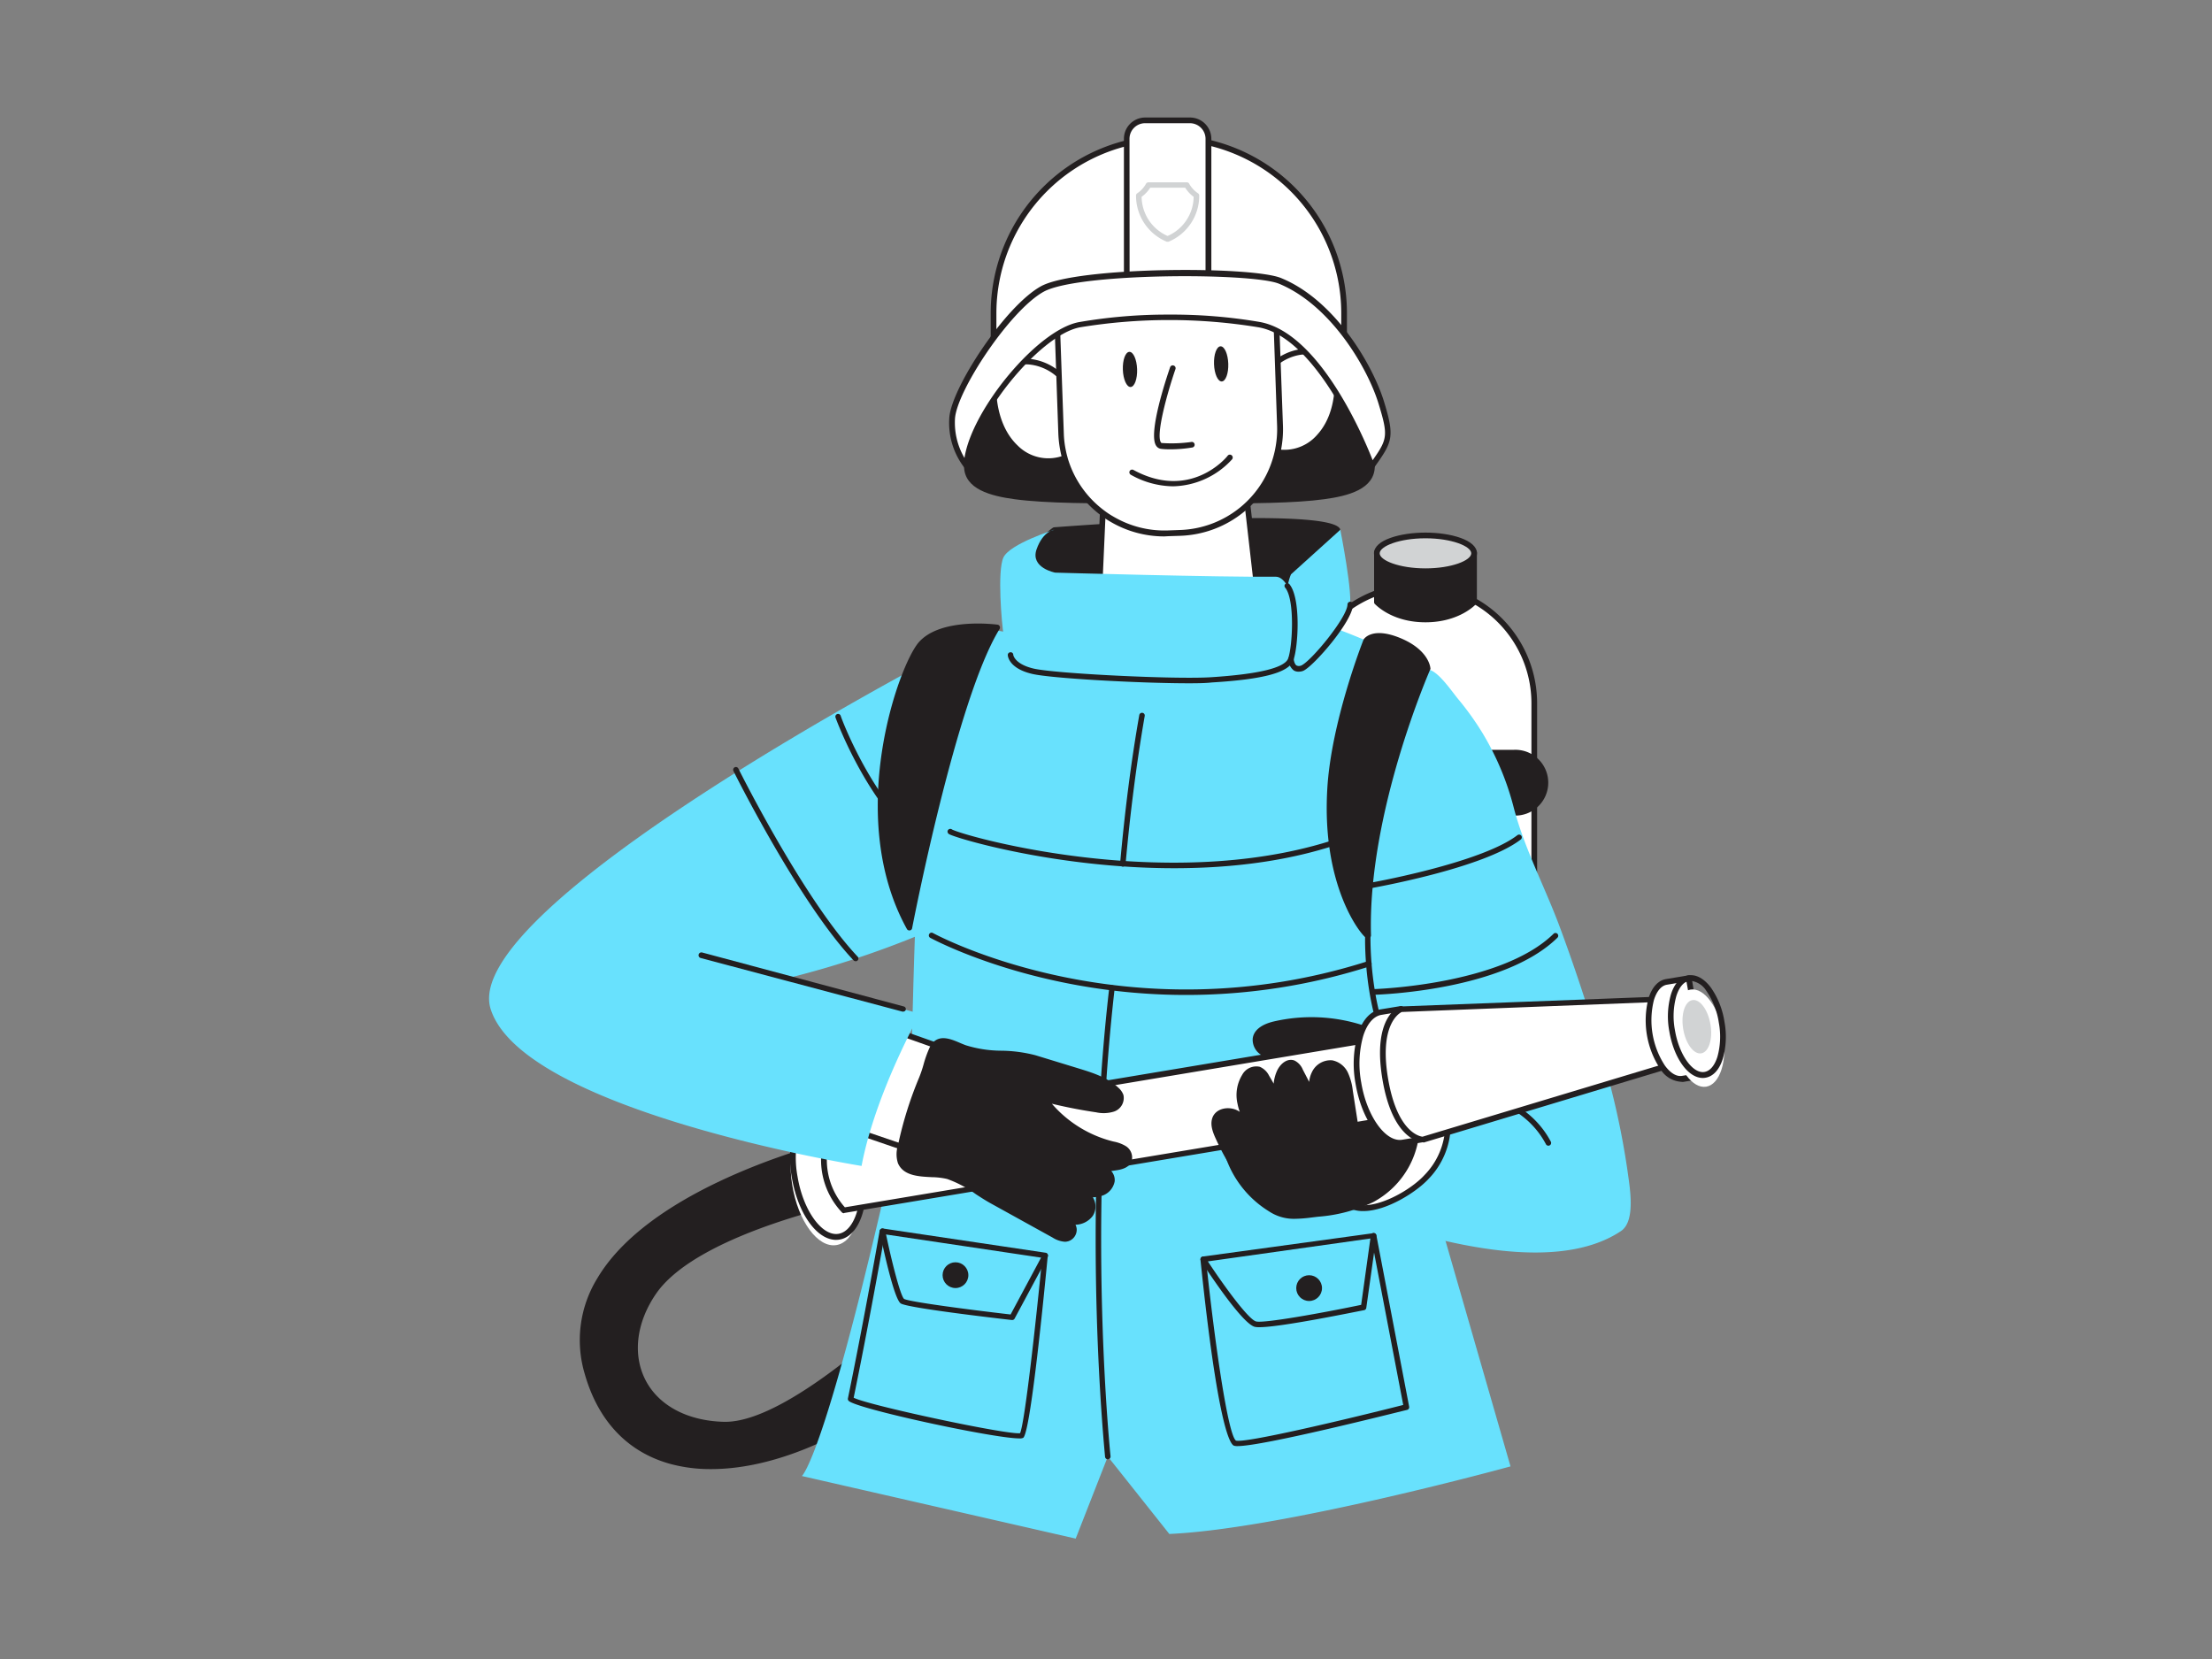 <svg xmlns="http://www.w3.org/2000/svg" viewBox="0 0 400 300"><rect x="0" y="0" width="400" height="300" fill="#808080" stroke="none"/><g id="_359_firefighter_flatline" data-name="#359_firefighter_flatline"><path d="M256.22,106h0a21.22,21.22,0,0,1,21.22,21.22V177a0,0,0,0,1,0,0H235a0,0,0,0,1,0,0V127.18A21.22,21.22,0,0,1,256.22,106Z" fill="#fff"/><path d="M277.45,177.52H235a.51.51,0,0,1-.52-.51V127.18a21.74,21.74,0,1,1,43.48,0V177A.51.51,0,0,1,277.45,177.52Zm-41.94-1h41.42V127.18a20.71,20.71,0,1,0-41.42,0Z" fill="#231f20"/><path d="M233.21,136.09h40.57a5.45,5.45,0,0,1,5.45,5.45v0a5.45,5.45,0,0,1-5.45,5.45H233.21a0,0,0,0,1,0,0V136.09a0,0,0,0,1,0,0Z" fill="#231f20"/><path d="M273.78,147.48H233.21a.49.49,0,0,1-.49-.5V136.09a.49.49,0,0,1,.49-.5h40.57a5.95,5.95,0,1,1,0,11.89Zm-40.07-1h40.07a4.95,4.95,0,1,0,0-9.89H233.71Z" fill="#231f20"/><path d="M151.27,206.56s-53.41,12.31-45.05,41.75c7.4,26.06,40.46,19.45,63.8-3.11l-1.56-12.27S143.94,258,130.85,257.65c-14.9-.39-20.2-13.11-12.62-24C126.31,222,156,216.38,156,216.38Z" fill="#231f20"/><path d="M128.59,265.66a27.78,27.78,0,0,1-7.24-.9c-7.77-2.09-13.17-7.73-15.61-16.31A21.32,21.32,0,0,1,108,231.18c10.24-17.33,42.88-25,43.21-25.1a.49.49,0,0,1,.56.27l4.75,9.81a.49.49,0,0,1,0,.44.5.5,0,0,1-.35.27c-.3,0-29.61,5.73-37.48,17-3.59,5.17-4.34,11-2,15.62s7.55,7.45,14.22,7.62h.26c12.79,0,36.74-24.33,37-24.58a.46.46,0,0,1,.51-.12.5.5,0,0,1,.34.4l1.55,12.28a.48.48,0,0,1-.15.42C157.29,258.2,141.42,265.66,128.59,265.66ZM151,207.14c-3.7.92-32.77,8.59-42.19,24.55a20.35,20.35,0,0,0-2.11,16.49c2.34,8.22,7.49,13.62,14.9,15.62,13.27,3.56,32.49-4,47.89-18.78l-1.39-11c-4.23,4.21-25.23,24.41-37.26,24.15-7.06-.19-12.56-3.16-15.09-8.17s-1.73-11.16,2.07-16.63c7.54-10.85,33-16.43,37.47-17.33Z" fill="#231f20"/><path d="M238.22,112.45s13.14,4.5,14.6,6.75-8.67,45.68-4.42,60.16c1.57,5.35,24.75,85.81,24.75,85.81s-41.08,11.3-61.7,12.22l-11.12-14-5.81,14.84L145,266.91s4.79-3.52,19.5-71.57c1.07-4.91-.2-80.94,11.19-81.62a29,29,0,0,1,9.86,1.59Z" fill="#68e1fd"/><path d="M203,156.71h0a.5.5,0,0,1-.45-.54c.85-9.52,2-18.56,3.47-26.87a.5.5,0,0,1,.58-.4.49.49,0,0,1,.4.58c-1.44,8.28-2.61,17.29-3.46,26.77A.5.5,0,0,1,203,156.71Z" fill="#231f20"/><path d="M200.33,263.89a.51.51,0,0,1-.5-.45c0-.41-4.29-41.11.76-84.84a.51.51,0,0,1,.55-.44.49.49,0,0,1,.43.55c-5,43.62-.79,84.22-.75,84.62a.49.49,0,0,1-.44.55Z" fill="#231f20"/><path d="M258.12,121.07a1.44,1.44,0,0,1,.54.1c1.78.7,3.9,3.9,5.11,5.35a51.28,51.28,0,0,1,4.29,6,49.9,49.9,0,0,1,5.63,13.36c1.94,7.55,5.75,14.63,8.46,22q4.17,11.25,7.47,22.8a144.56,144.56,0,0,1,4.69,21.06c.33,2.6,1.59,9-1.18,10.87-16.92,11.33-54.18-5.36-63.56-9.15s-1.87-31-1.87-31l21.55,7.27s-2.83-3.12-5-15.31c-1.05-5.9-.25-12.26.59-18.13A113.33,113.33,0,0,1,250,134.63C250.77,132.42,254.83,121.12,258.12,121.07Z" fill="#68e1fd"/><path d="M280,207.18a.51.51,0,0,1-.44-.26c-4.2-7.95-13.23-8.76-13.32-8.77a.49.49,0,0,1-.45-.53.5.5,0,0,1,.53-.46c.1,0,9.66.87,14.12,9.29a.5.5,0,0,1-.21.67A.53.53,0,0,1,280,207.18Z" fill="#231f20"/><path d="M254.33,195.33a.53.53,0,0,1-.38-.18c-7.52-9.06-7.11-25.32-7.09-26a.5.5,0,0,1,.49-.48h0a.5.5,0,0,1,.48.51c0,.16-.41,16.58,6.86,25.34a.5.5,0,0,1-.38.82Z" fill="#231f20"/><path d="M241.87,95.8s-4.16,14.58-11,15.7-33.38,1.56-38-.48-6.86-3.5-7.3-7.44,5.12-7.78,5.12-7.78S239.71,92.07,241.87,95.8Z" fill="#231f20"/><path d="M211.32,113c-8.23,0-16.26-.41-18.68-1.47-5-2.18-7.14-3.75-7.59-7.84s5.09-8.09,5.33-8.25a.54.54,0,0,1,.24-.09c8.25-.62,49.47-3.56,51.68.25a.49.49,0,0,1,0,.39c-.17.6-4.33,14.89-11.39,16C227.5,112.56,219.31,113,211.32,113ZM190.84,96.29c-.75.54-5.17,3.93-4.8,7.24.39,3.54,2.17,4.93,7,7,4.54,2,31,1.56,37.77.44,6-1,9.94-13.21,10.52-15.1C239.23,94.08,217.88,94.23,190.84,96.29Z" fill="#231f20"/><path d="M179.67,25h63.39a0,0,0,0,1,0,0V39.73a31.7,31.7,0,0,1-31.7,31.7h0a31.7,31.7,0,0,1-31.7-31.7V25a0,0,0,0,1,0,0Z" transform="translate(422.72 96.39) rotate(180)" fill="#fff"/><path d="M243.06,71.94H179.67a.51.51,0,0,1-.52-.51V56.65a32.21,32.21,0,1,1,64.42,0V71.43A.51.51,0,0,1,243.06,71.94Zm-62.88-1h62.36V56.65a31.18,31.18,0,1,0-62.36,0Z" fill="#231f20"/><path d="M203.75,21.77h14.78a0,0,0,0,1,0,0V53.11a3.34,3.34,0,0,1-3.34,3.34h-8.11a3.34,3.34,0,0,1-3.34-3.34V21.77a0,0,0,0,1,0,0Z" transform="translate(422.29 78.21) rotate(-180)" fill="#fff"/><path d="M218.54,57H203.75a.51.51,0,0,1-.51-.52V25.1a3.85,3.85,0,0,1,3.85-3.85h8.11a3.86,3.86,0,0,1,3.85,3.85V56.44A.51.51,0,0,1,218.54,57Zm-14.27-1H218V25.1a2.83,2.83,0,0,0-2.82-2.82h-8.11a2.82,2.82,0,0,0-2.82,2.82Z" fill="#231f20"/><path d="M174.81,84.27c0,6.55,12.85,6.28,36.64,6.28s36.64.27,36.64-6.28-12.85-29.48-36.64-29.48S174.81,77.72,174.81,84.27Z" fill="#231f20"/><path d="M216.72,91.05h-8c-10.9,0-19.52,0-25.28-.78-4.24-.58-9.11-1.79-9.11-6,0-7.23,13.58-30,37.14-30s37.14,22.75,37.14,30c0,4.21-4.87,5.42-9.12,6C234.17,91,226.44,91.05,216.72,91.05Zm-5.27-1h2.75c10.87,0,19.45,0,25.14-.77s8.25-2.33,8.25-5c0-7-13.21-29-36.14-29s-36.14,22-36.14,29c0,2.68,2.54,4.23,8.25,5s14.27.78,25.14.77Z" fill="#231f20"/><path d="M184.07,57.68c.5,2.84,1.1,5.56,1.61,7.71.63,2.64,1.11,4.4,1.11,4.4a8.34,8.34,0,0,0,4.91,4,20.67,20.67,0,0,0,2,.65c5.21,1.37,12,1.22,16.41,1.17.85,0,1.62,0,2.27,0,5.37.08,10.74-.22,16.08-.57l2.95-.19,3.54-.23a92.18,92.18,0,0,1,2.11-11c.43-1.92.86-3.85,1.19-5.77-2.31-.61-4.82-1.12-7.48-1.56a125.09,125.09,0,0,0-20-1.53,126.89,126.89,0,0,0-19.7,1.48C188.59,56.67,186.25,57.14,184.07,57.68Z" fill="#fff"/><path d="M206.4,76.19A53.07,53.07,0,0,1,193.54,75a17.81,17.81,0,0,1-2-.66c-2.6-1-4.35-2.46-5.19-4.31,0-.09-.52-1.87-1.15-4.49-.65-2.77-1.19-5.37-1.61-7.74a.51.51,0,0,1,.39-.59c2.13-.53,4.5-1,7-1.42a126.08,126.08,0,0,1,19.78-1.49,124.48,124.48,0,0,1,20,1.54c2.7.44,5.23,1,7.53,1.57a.51.51,0,0,1,.38.58c-.35,2-.8,4-1.2,5.8l-.17.74a82.77,82.77,0,0,0-1.92,10.2.52.52,0,0,1-.48.47l-3.54.22-3,.19c-4.87.32-10.54.66-16.12.57-.64,0-1.41,0-2.26,0h-.62ZM184.66,58.07c.4,2.22.91,4.64,1.52,7.2s1.11,4.37,1.11,4.38c.7,1.52,2.25,2.79,4.59,3.7.63.24,1.28.45,1.93.63,4.89,1.29,11.36,1.21,15.63,1.16h.63c.86,0,1.64,0,2.28,0,5.55.08,11.19-.25,16-.57l3-.18c1-.08,2.07-.14,3.11-.21a88.87,88.87,0,0,1,1.9-9.89l.17-.74c.36-1.6.77-3.45,1.1-5.27-2.14-.54-4.49-1-7-1.43a123.72,123.72,0,0,0-19.89-1.53,125.24,125.24,0,0,0-19.62,1.48C188.83,57.16,186.64,57.59,184.66,58.07Z" fill="#231f20"/><path d="M193.93,72.06c-1.59-8.12-15.22-9.66-14.21-.06a14.18,14.18,0,0,0,3.92,8.91c2.41,2.28,6.19,3.27,9.17,1.81" fill="#fff"/><path d="M189.73,83.93a9.54,9.54,0,0,1-6.44-2.64,14.77,14.77,0,0,1-4.08-9.23c-.49-4.62,2.26-6.7,5-7.11,4.07-.62,9.27,2.11,10.23,7a.51.51,0,0,1-.4.61.52.52,0,0,1-.61-.41c-.85-4.33-5.47-6.74-9.06-6.19-1.41.21-4.63,1.21-4.13,6,.27,2.54,1.14,6.09,3.77,8.59a7.82,7.82,0,0,0,8.58,1.72.52.52,0,0,1,.46.93A7.49,7.49,0,0,1,189.73,83.93Z" fill="#231f20"/><path d="M227.7,70.89c1-8.21,14.5-10.69,14.17-1a14.21,14.21,0,0,1-3.3,9.16c-2.24,2.45-5.95,3.7-9,2.45" fill="#fff"/><path d="M232.14,82.45a7.46,7.46,0,0,1-2.78-.52.52.52,0,1,1,.39-1,7.84,7.84,0,0,0,8.44-2.31c2.45-2.68,3.07-6.28,3.16-8.83.17-4.79-3.11-5.57-4.53-5.69-3.63-.31-8.07,2.44-8.61,6.81a.52.52,0,0,1-1-.12c.62-5,5.63-8,9.72-7.72,2.76.22,5.64,2.11,5.48,6.75-.09,2.73-.77,6.59-3.43,9.49A9.4,9.4,0,0,1,232.14,82.45Z" fill="#231f20"/><path d="M227.93,111.73s-6.23,3.18-16.93,3.55-12.48-2.53-12.48-2.53l.26-5.73.59-13.3.56-12.44,24.42-.84,1.17,10.11.36,3.28Z" fill="#fff"/><path d="M209.15,115.83c-9.05,0-10.88-2.51-11.06-2.81a.46.46,0,0,1-.08-.3l1.4-31.46a.52.52,0,0,1,.5-.49l24.42-.85a.54.54,0,0,1,.53.46l3.58,31.29a.53.53,0,0,1-.28.52c-.26.13-6.45,3.23-17.14,3.6C210.36,115.82,209.74,115.83,209.15,115.83Zm-10.1-3.26c.46.47,3,2.51,11.93,2.19a45.32,45.32,0,0,0,16.39-3.34L223.89,81l-23.47.81Z" fill="#231f20"/><path d="M191.07,56.27l.41,11.5h0l.22,6,.15,4.54a19.67,19.67,0,0,0,.34,3c.1.49.22,1,.35,1.47h0a18.64,18.64,0,0,0,6.86,9.9,14.23,14.23,0,0,0,1.67,1.11,18.61,18.61,0,0,0,10.14,2.57l2.18-.07A18.72,18.72,0,0,0,231,81.84c.06-.25.11-.51.15-.76a17.81,17.81,0,0,0,.31-4.08l-.07-2.12-.33-9.51-.31-9.05a125.09,125.09,0,0,0-20-1.53A126.89,126.89,0,0,0,191.07,56.27Z" fill="#fff"/><path d="M210.56,97a19.14,19.14,0,0,1-9.75-2.65,14.72,14.72,0,0,1-1.72-1.15,19.22,19.22,0,0,1-7-10.17.13.13,0,0,1,0-.06,14.3,14.3,0,0,1-.35-1.47,20,20,0,0,1-.36-3.07l-.77-22.1a.51.51,0,0,1,.43-.53,126.08,126.08,0,0,1,19.78-1.49,124.48,124.48,0,0,1,20,1.54.51.51,0,0,1,.43.49L232,77a19.06,19.06,0,0,1-.32,4.18c0,.26-.1.53-.16.8a19.24,19.24,0,0,1-18.08,14.91l-2.19.07ZM193.05,82.75a18.21,18.21,0,0,0,6.66,9.59,13.73,13.73,0,0,0,1.62,1.07,18.15,18.15,0,0,0,9.86,2.51l2.19-.08a18.15,18.15,0,0,0,17.1-14.11c.06-.25.11-.49.15-.73a18,18,0,0,0,.31-4l-.7-20.26a123.63,123.63,0,0,0-19.47-1.46,126.12,126.12,0,0,0-19.17,1.41l.77,21.64a17,17,0,0,0,.33,2.92c.09.48.21,1,.34,1.43A.09.09,0,0,1,193.05,82.75Z" fill="#231f20"/><path d="M211.82,81.25c-.59,0-1.21,0-1.83-.08a1.23,1.23,0,0,1-.93-.58c-1.47-2.26,1.85-12.2,2.53-14.17a.5.5,0,0,1,.65-.32.51.51,0,0,1,.32.65C211.05,71.13,209,78.61,209.93,80a.2.2,0,0,0,.15.11,25.59,25.59,0,0,0,5.3-.18.51.51,0,1,1,.16,1A24,24,0,0,1,211.82,81.25Z" fill="#231f20"/><ellipse cx="204.34" cy="66.81" rx="1.29" ry="3.18" transform="translate(-2.2 7.13) rotate(-1.99)" fill="#231f20"/><ellipse cx="220.82" cy="65.81" rx="1.29" ry="3.18" transform="translate(-2.15 7.7) rotate(-1.99)" fill="#231f20"/><path d="M212.13,87.94a15.9,15.9,0,0,1-7.63-2.08.51.51,0,0,1-.21-.7A.51.51,0,0,1,205,85c10.27,5.55,16.78-2.26,17-2.59a.5.5,0,0,1,.72-.08.52.52,0,0,1,.08.73A14.87,14.87,0,0,1,212.13,87.94Z" fill="#231f20"/><path d="M248.09,84.27s-8.62-23.45-20.39-25.54a100,100,0,0,0-32.5,0c-7.58,1.4-20.37,17-20.39,25.54a12.79,12.79,0,0,1-2.64-8.59c.29-5.25,10-19.93,16.33-23.43s37.62-3.66,43-1.46c9.69,4,16.33,15.56,18.3,22S251.35,79.68,248.09,84.27Z" fill="#fff"/><path d="M174.81,84.79a.5.5,0,0,1-.39-.18,13.24,13.24,0,0,1-2.76-9c.3-5.37,10.1-20.28,16.59-23.85s38.07-3.68,43.41-1.48c9.8,4,16.61,15.82,18.6,22.3s1.54,7.31-1.68,11.85l-.07.1a.49.49,0,0,1-.49.21.51.51,0,0,1-.42-.33c-.08-.23-8.65-23.2-20-25.22a99.71,99.71,0,0,0-32.31,0c-7.44,1.38-19.94,17.06-20,25a.53.53,0,0,1-.34.49A.57.57,0,0,1,174.81,84.79Zm36.69-27.9a94,94,0,0,1,16.29,1.33c10.72,1.91,18.69,20.54,20.43,25,2.7-3.83,2.83-4.47,1.05-10.27-1.93-6.3-8.53-17.75-18-21.65-4.94-2-36.2-2-42.52,1.44-6.13,3.37-15.78,18-16.06,23a12.63,12.63,0,0,0,1.72,7.08c1.31-8.76,13.18-23.18,20.7-24.57A93.69,93.69,0,0,1,211.5,56.89Z" fill="#231f20"/><path d="M211.14,43.71a.45.45,0,0,1-.16,0,9,9,0,0,1-5.55-8.34.47.47,0,0,1,.24-.43,5,5,0,0,0,1.56-1.7.5.5,0,0,1,.45-.27h6.93a.48.48,0,0,1,.44.27,5.07,5.07,0,0,0,1.57,1.7.49.49,0,0,1,.24.43,9,9,0,0,1-5.55,8.34A.51.51,0,0,1,211.14,43.71Zm-4.7-8.12a7.84,7.84,0,0,0,4.7,7.08,7.82,7.82,0,0,0,4.71-7.08,6,6,0,0,1-1.53-1.65H208A6,6,0,0,1,206.44,35.59Z" fill="#d1d3d4"/><path d="M190.81,103.55s29.64.84,39.93.74c3.42,0,6.39,13.59.73,17.09s-39.62,2.33-44.67,0-5.05-5-5.34-6.71-1.17-11.42,0-13.88,9.2-5,9.2-5-2.06.21-3.22,3.56S190.81,103.55,190.81,103.55Z" fill="#68e1fd"/><path d="M233.45,103.86l8.92-8.06s2.4,12,1.67,14.24-8.15,10.17-10.36,10.75S231.67,108,233.45,103.86Z" fill="#68e1fd"/><path d="M257.93,212.86a13.75,13.75,0,0,0,3.89-9,9.39,9.39,0,0,0-4.65-8.35,8.66,8.66,0,0,0-10.63,2.61,17.05,17.05,0,0,0-2.12,4.48c-1.52,4.3-6.34,13.37.34,15.64C248.76,219.58,255.39,215.62,257.93,212.86Z" fill="#fff"/><path d="M246.55,219a5.9,5.9,0,0,1-2-.3,5.24,5.24,0,0,1-3.26-2.75c-1.49-3.23.43-8,1.82-11.55.3-.73.57-1.41.77-2a17.3,17.3,0,0,1,2.2-4.62A9.18,9.18,0,0,1,257.41,195a9.94,9.94,0,0,1,4.92,8.81,14.13,14.13,0,0,1-4,9.37h0C256.17,215.53,250.77,219,246.55,219Zm7-23.87A8.28,8.28,0,0,0,247,198.4a16.26,16.26,0,0,0-2.05,4.36c-.21.59-.49,1.28-.79,2-1.33,3.34-3.15,7.91-1.85,10.73a4.19,4.19,0,0,0,2.66,2.21c3.57,1.22,10-2.34,12.63-5.22h0a13.15,13.15,0,0,0,3.74-8.68,8.88,8.88,0,0,0-4.37-7.88A7.2,7.2,0,0,0,253.55,195.14Zm4.38,17.72h0Z" fill="#231f20"/><path d="M248,217a15.28,15.28,0,0,0,8.1-14.9,8.38,8.38,0,0,0-1.33-4c-1.35-1.92-3.72-2.84-6-3.33-6.8-1.44-14,.09-20.13,3.42a17.69,17.69,0,0,0-4.84,3.64c-1.5,1.7-2.72,3.1-2.25,5.39a18.15,18.15,0,0,0,8.15,11.4c2.88,1.88,5.38,1.23,8.55.91A28.22,28.22,0,0,0,248,217Z" fill="#231f20"/><path d="M234.14,220.4a8.13,8.13,0,0,1-4.68-1.36,18.57,18.57,0,0,1-8.37-11.72c-.52-2.55.88-4.14,2.36-5.82a17.66,17.66,0,0,1,5-3.74,30,30,0,0,1,20.47-3.48c3,.65,5.1,1.8,6.32,3.53a8.85,8.85,0,0,1,1.42,4.2,15.87,15.87,0,0,1-8.38,15.39h0a28,28,0,0,1-9.93,2.62l-1.24.15A25.4,25.4,0,0,1,234.14,220.4Zm9.36-25.68a30.59,30.59,0,0,0-14.59,3.91,16.78,16.78,0,0,0-4.71,3.53c-1.43,1.62-2.55,2.9-2.13,5A17.54,17.54,0,0,0,230,218.2c2.34,1.53,4.38,1.29,7,1l1.26-.15a27.32,27.32,0,0,0,9.59-2.52h0a14.83,14.83,0,0,0,7.83-14.39,7.83,7.83,0,0,0-1.24-3.73c-1.07-1.52-2.94-2.54-5.72-3.13A24.77,24.77,0,0,0,243.5,194.72Z" fill="#231f20"/><path d="M230.46,185.24c-1.51.35-3.26,1.12-3.43,2.67a2.75,2.75,0,0,0,1.39,2.48,8.35,8.35,0,0,0,2.83.93L245,194a7.48,7.48,0,0,0,1.82.21,4.29,4.29,0,0,0,3.9-4.41c0-2.37-2-3.09-4-3.77A29.68,29.68,0,0,0,230.46,185.24Z" fill="#231f20"/><path d="M246.63,194.73a8.71,8.71,0,0,1-1.75-.23l-13.73-2.69a8.57,8.57,0,0,1-3-1,3.22,3.22,0,0,1-1.62-3c.16-1.46,1.52-2.56,3.82-3.1h0a30.31,30.31,0,0,1,16.5.82c2,.67,4.39,1.51,4.34,4.25a4.78,4.78,0,0,1-4.38,4.9Zm-16-9c-1.08.25-2.91.87-3.06,2.24a2.3,2.3,0,0,0,1.16,2,7.77,7.77,0,0,0,2.66.86l13.73,2.69a7.06,7.06,0,0,0,1.7.21,3.8,3.8,0,0,0,3.42-3.93c0-1.88-1.43-2.52-3.66-3.29a29.29,29.29,0,0,0-15.95-.79Z" fill="#231f20"/><ellipse cx="149.76" cy="211.85" rx="6.13" ry="11.96" transform="matrix(0.99, -0.16, 0.16, 0.99, -32.83, 27.54)" fill="#fff"/><path d="M151.19,224.21c-3.47,0-6.9-4.75-8-11.26a19.53,19.53,0,0,1,.4-8.88c.83-2.62,2.29-4.22,4.1-4.52s3.72.74,5.35,2.94a19.51,19.51,0,0,1,3.26,8.27h0c1.15,6.9-.83,12.79-4.5,13.4A4.32,4.32,0,0,1,151.19,224.21Zm-2.87-23.68a3.4,3.4,0,0,0-.45,0c-1.41.24-2.58,1.59-3.29,3.82a18.57,18.57,0,0,0-.36,8.4c1,6.12,4.42,10.87,7.42,10.36s4.67-6.09,3.65-12.21a18.43,18.43,0,0,0-3.07-7.83C151,201.43,149.61,200.53,148.32,200.53Z" fill="#231f20"/><path d="M252.9,202.13,152.6,218.87a13.33,13.33,0,0,1-2.43-14.58l100.3-16.74s-3,2.27-2,7.84S252.9,202.13,252.9,202.13Z" fill="#fff"/><path d="M152.6,219.39a.49.49,0,0,1-.34-.14A13.82,13.82,0,0,1,149.72,204a.51.51,0,0,1,.36-.26L250.38,187a.52.52,0,0,1,.56.31.5.5,0,0,1-.16.61c-.11.09-2.71,2.18-1.85,7.34s4.1,6.33,4.14,6.34a.52.52,0,0,1-.08,1l-100.3,16.74Zm-2.08-14.63a12.89,12.89,0,0,0,2.26,13.56l98.61-16.46a11.14,11.14,0,0,1-2.26-13.56Z" fill="#231f20"/><path d="M257.73,193.83a17.5,17.5,0,0,0-4-9l-.4-2.41-3.64.61c-3.34.56-5.16,6.29-4.08,12.81s4.68,11.35,8,10.79l3.64-.61-.4-2.4A17.66,17.66,0,0,0,257.73,193.83Z" fill="#fff"/><path d="M253.12,207.2c-3.47,0-6.9-4.75-8-11.27a19.63,19.63,0,0,1,.4-8.87c.83-2.62,2.29-4.22,4.1-4.53l3.65-.6a.51.51,0,0,1,.59.42l.38,2.25a20.48,20.48,0,0,1,3.18,19.1l.38,2.25a.52.52,0,0,1-.42.59l-3.65.61A4.32,4.32,0,0,1,253.12,207.2ZM252.94,183l-3.14.52c-1.41.24-2.58,1.59-3.29,3.82a18.54,18.54,0,0,0-.36,8.39c1,6.12,4.43,10.88,7.42,10.37l3.14-.52-.32-1.9a.52.52,0,0,1,0-.3,17,17,0,0,0,.79-9.49h0a17,17,0,0,0-3.83-8.73.54.54,0,0,1-.14-.27Z" fill="#231f20"/><path d="M301.4,180.61l-48,1.82s-4.71,1.63-2.87,12.61,6.81,11,6.81,11l46-13.87Z" fill="#fff"/><path d="M257.3,206.55h0c-.22,0-5.44-.14-7.32-11.42S253,182,253.19,182l.15,0,48-1.83a.5.5,0,0,1,.53.43l1.93,11.56a.53.53,0,0,1-.36.58l-46,13.87ZM253.48,183c-.49.23-4.1,2.33-2.48,12s5.69,10.5,6.24,10.55l45.51-13.71L301,181.14Z" fill="#231f20"/><path d="M307.28,185.56a16.08,16.08,0,0,0-1-3.65l-.84-5-4.05.67c-2.47.42-3.83,4.67-3,9.5s3.47,8.41,5.94,8l4.05-.68-.84-5A16,16,0,0,0,307.28,185.56Z" fill="#fff"/><path d="M303.86,195.61a4.75,4.75,0,0,1-3.61-2.28,15.93,15.93,0,0,1-2.14-12.83c.63-2,1.75-3.21,3.14-3.45l4.05-.67a.49.49,0,0,1,.39.09.52.52,0,0,1,.21.33l.83,5a17.18,17.18,0,0,1,1.06,3.72h0a16.28,16.28,0,0,1,.2,3.86l.83,5a.52.52,0,0,1-.43.59l-4.05.68A3.88,3.88,0,0,1,303.86,195.61Zm1.1-18.13-3.54.59c-1,.17-1.82,1.14-2.33,2.74a15,15,0,0,0,2,11.91c1,1.35,2.09,2,3.09,1.83l3.54-.59-.75-4.51a.48.48,0,0,1,0-.12,15.82,15.82,0,0,0-.19-3.68h0a15.58,15.58,0,0,0-1-3.54.53.53,0,0,1,0-.12Z" fill="#231f20"/><ellipse cx="306.85" cy="185.64" rx="4.54" ry="8.87" transform="matrix(0.99, -0.16, 0.16, 0.99, -26.37, 53.04)" fill="#fff"/><path d="M307.91,194.93c-2.64,0-5.23-3.57-6.05-8.46a14.57,14.57,0,0,1,.3-6.65c.63-2,1.75-3.21,3.14-3.44s2.86.56,4.1,2.23a14.61,14.61,0,0,1,2.44,6.19h0a14.57,14.57,0,0,1-.3,6.65c-.63,2-1.75,3.21-3.15,3.44A2.59,2.59,0,0,1,307.91,194.93Zm-2.13-17.56-.31,0c-1,.16-1.82,1.13-2.33,2.73a13.48,13.48,0,0,0-.26,6.17c.74,4.47,3.22,7.92,5.34,7.57,1-.16,1.83-1.13,2.34-2.73a13.62,13.62,0,0,0,.26-6.17h0a13.58,13.58,0,0,0-2.25-5.74A3.82,3.82,0,0,0,305.78,177.37Z" fill="#231f20"/><ellipse cx="306.85" cy="185.64" rx="2.5" ry="4.88" transform="translate(-26.37 53.04) rotate(-9.47)" fill="#d1d3d4"/><path d="M247.35,169.15c0,.58-7.9-7.87-6.88-26.36.68-12.25,6.54-26.95,6.54-26.95s1.22-2,6,0,5.12,5,5.12,5S246.7,146.59,247.35,169.15Z" fill="#231f20"/><path d="M247.35,169.67a.62.62,0,0,1-.34-.09c-1-.63-8-9.37-7-26.81.67-12.2,6.51-27,6.57-27.12s1.53-2.38,6.64-.27,5.41,5.24,5.43,5.37a.46.46,0,0,1,0,.26c-.11.26-11.37,25.94-10.73,48.13a.54.54,0,0,1-.26.47A.45.45,0,0,1,247.35,169.67Zm0-.49h0Zm2-53.72c-1.44,0-1.91.64-1.91.65s-5.79,14.68-6.46,26.71c-.8,14.42,3.92,22.74,5.86,25.19-.23-21.28,9.89-45.19,10.78-47.26-.13-.55-.87-2.83-4.8-4.45A9.38,9.38,0,0,0,249.34,115.46Z" fill="#231f20"/><path d="M228.23,215.73c-3.89-2.07-6.2-6.2-8-10.22-.49-1.08-1-2.37-.41-3.43a2.81,2.81,0,0,1,3.65-.88,8.22,8.22,0,0,1,2.9,2.9,13.24,13.24,0,0,1-2.08-4.57,6.55,6.55,0,0,1,.76-4.87,2.45,2.45,0,0,1,2.62-1.28,2.93,2.93,0,0,1,1.42,1.42,34.76,34.76,0,0,1,2.29,4.41,6.58,6.58,0,0,1,0-5.39c.46-1,1.51-2,2.53-1.57a2.74,2.74,0,0,1,1.23,1.4l2.22,4.28a5.91,5.91,0,0,1,.31-3.83,3.23,3.23,0,0,1,3.17-1.86,3.47,3.47,0,0,1,2.45,1.95,10.51,10.51,0,0,1,.84,3.13l1.08,6.92c.13.81.54,1.86,1.36,1.76" fill="#231f20"/><path d="M228.23,216.23a.53.53,0,0,1-.23-.06c-4.07-2.17-6.45-6.5-8.24-10.45-.58-1.29-1-2.65-.4-3.87.78-1.5,2.85-1.78,4.3-1.1a5.54,5.54,0,0,1,.53.3,8.76,8.76,0,0,1-.4-1.43,7,7,0,0,1,.83-5.24,2.9,2.9,0,0,1,3.19-1.47,3.36,3.36,0,0,1,1.69,1.63c.28.46.56.94.82,1.42a7.11,7.11,0,0,1,.62-2.35c.6-1.28,1.87-2.32,3.15-1.83a3.14,3.14,0,0,1,1.5,1.64l1.15,2.22a5,5,0,0,1,.5-1.77,3.72,3.72,0,0,1,3.68-2.13,4,4,0,0,1,2.82,2.22,10.64,10.64,0,0,1,.89,3.28l1.08,6.92c.09.57.35,1.39.81,1.35a.5.5,0,0,1,.55.44.49.49,0,0,1-.43.55c-.94.12-1.68-.73-1.91-2.19l-1.08-6.91a9.94,9.94,0,0,0-.79-3,3,3,0,0,0-2.08-1.69,2.75,2.75,0,0,0-2.65,1.59,5.56,5.56,0,0,0-.28,3.51.49.49,0,0,1-.32.57.5.5,0,0,1-.61-.24l-2.22-4.28a2.31,2.31,0,0,0-1-1.17c-.76-.28-1.56.6-1.9,1.32a6.06,6.06,0,0,0-.09,4.83l.07.16a.5.5,0,0,1-.91.4l-.08-.17a34.67,34.67,0,0,0-2.18-4.19,2.63,2.63,0,0,0-1.16-1.21c-.72-.24-1.57.36-2,1.08a6.06,6.06,0,0,0-.69,4.5,12.56,12.56,0,0,0,2,4.4.49.49,0,0,1-.14.68.5.5,0,0,1-.69-.12,7.73,7.73,0,0,0-2.71-2.74,2.34,2.34,0,0,0-3,.66c-.43.84-.05,1.94.43,3,1.72,3.8,4,8,7.8,10a.5.5,0,0,1,.2.68A.51.51,0,0,1,228.23,216.23Z" fill="#231f20"/><path d="M215,123.56c-8.94,0-25-.89-28.36-1.7-4.27-1-4.4-3.3-4.4-3.4a.49.49,0,0,1,.48-.51.46.46,0,0,1,.51.47s.21,1.65,3.64,2.47c3.83.92,25.79,2,32.19,1.57,8.59-.56,13.26-1.7,13.88-3.39.79-2.18,1.24-10.67-.54-12.8a.49.49,0,0,1,.06-.7.5.5,0,0,1,.7.06c2.1,2.51,1.63,11.26.72,13.78-.8,2.19-5.35,3.44-14.76,4C218.12,123.53,216.7,123.56,215,123.56Z" fill="#231f20"/><path d="M234.78,121.46a1.6,1.6,0,0,1-.82-.22,2.69,2.69,0,0,1-1-2,.5.5,0,0,1,.46-.53.49.49,0,0,1,.53.46c0,.23.16,1,.54,1.19.07,0,.29.17.79,0,1.75-.72,8.36-8.71,8.39-11.06a.51.51,0,0,1,.5-.49.5.5,0,0,1,.49.5c0,3-7.14,11.2-9,12A2.29,2.29,0,0,1,234.78,121.46Z" fill="#231f20"/><path d="M152.8,203.87l20.45,7,6.54-18.05-23.48-8.32S149.81,196.9,152.8,203.87Z" fill="#fff"/><path d="M173.25,211.36l-.17,0-20.44-7a.54.54,0,0,1-.31-.28c-3.06-7.12,3.25-19.33,3.52-19.85a.52.52,0,0,1,.63-.24L180,192.3a.51.51,0,0,1,.3.26.55.55,0,0,1,0,.4L173.74,211A.53.53,0,0,1,173.25,211.36Zm-20.06-7.9,19.75,6.73,6.19-17.09-22.57-8C155.52,187.25,150.82,197.45,153.19,203.46Z" fill="#231f20"/><path d="M166.38,183.31s-8.11,14.38-10.58,27.53c0,0-61.25-9.84-67.08-28.39S170,118.39,170,118.39L173.25,166a169.15,169.15,0,0,1-31.05,10.94C153.76,179.87,166.38,183.31,166.38,183.31Z" fill="#68e1fd"/><path d="M180.34,113.44s-9.87-1.33-13.76,3-13,31.68-2.13,51.33C164.45,167.75,172.38,126.3,180.34,113.44Z" fill="#231f20"/><path d="M164.45,168.25A.49.49,0,0,1,164,168c-11.31-20.45-1.46-47.85,2.19-51.91,4-4.45,13.79-3.18,14.2-3.13a.48.48,0,0,1,.38.28.51.51,0,0,1,0,.48c-7.83,12.62-15.75,53.72-15.83,54.13a.49.49,0,0,1-.41.4Zm12.46-54.5c-3.15,0-7.69.48-10,3-3.91,4.34-12.26,30.49-2.72,49.52,1.45-7.29,8.23-40.21,15.28-52.41C178.91,113.81,178,113.75,176.91,113.75Z" fill="#231f20"/><path d="M187.13,191.26l7.79,2.38c2.51.77,5.12,1.59,7,3.4a2.55,2.55,0,0,1,.75,1.06,2.12,2.12,0,0,1-1.39,2.39,6,6,0,0,1-3,.11,85.08,85.08,0,0,1-9.35-1.9,22.21,22.21,0,0,0,12.16,8.12,6.82,6.82,0,0,1,2.26.83,1.91,1.91,0,0,1,.86,2.09c-.33.93-1.48,1.21-2.46,1.36l-2.54.38a1.82,1.82,0,0,1,1.9,2,2.86,2.86,0,0,1-2.07,2.23,7,7,0,0,1-3.19,0c1.61.19,2.32,2.48,1.39,3.81a4,4,0,0,1-4.4,1.18,1.68,1.68,0,0,1,1.4,1.48,1.71,1.71,0,0,1-1.13,1.71,3.4,3.4,0,0,1-2.54-.61l-11.23-6.22c-2.61-1.44-5.06-3.55-7.93-4.42-2.43-.74-7.33.34-8.59-2.57a5,5,0,0,1,0-2.93,68.17,68.17,0,0,1,3.81-12.17c.72-1.72,1.11-3.87,1.9-5.44,1.32-2.62,3.86-.86,5.92-.12C178.49,190.93,183,190,187.13,191.26Z" fill="#231f20"/><path d="M192.57,224.55a4.76,4.76,0,0,1-2.23-.76l-11.23-6.21c-.9-.5-1.78-1.07-2.64-1.63a20.91,20.91,0,0,0-5.19-2.75,13,13,0,0,0-2.76-.33c-2.42-.12-5.16-.25-6.14-2.52a5.24,5.24,0,0,1,0-3.23,67.89,67.89,0,0,1,3.83-12.27,22.5,22.5,0,0,0,.81-2.4,19.84,19.84,0,0,1,1.11-3.07c1.3-2.57,3.69-1.55,5.44-.8.37.16.74.31,1.09.44A22,22,0,0,0,181,190a25.47,25.47,0,0,1,6.27.83h0l7.78,2.38c2.44.75,5.2,1.59,7.23,3.52a3.18,3.18,0,0,1,.87,1.27,2.59,2.59,0,0,1-1.68,3,6.3,6.3,0,0,1-3.26.14c-2.66-.39-5.33-.91-8-1.55a21.55,21.55,0,0,0,11,6.8l.26.06a6.57,6.57,0,0,1,2.17.84,2.44,2.44,0,0,1,1,2.67c-.42,1.17-1.74,1.52-2.85,1.68l-.84.12a2.45,2.45,0,0,1,.62,1.85,3.38,3.38,0,0,1-2.42,2.66,5.35,5.35,0,0,1-1.53.23,3.39,3.39,0,0,1,.2.38,3.14,3.14,0,0,1-.22,3,4,4,0,0,1-3.12,1.59,2.17,2.17,0,0,1,.22.75,2.19,2.19,0,0,1-1.47,2.22A2.56,2.56,0,0,1,192.57,224.55Zm-22-35.84a1.69,1.69,0,0,0-1.58,1.12,19.4,19.4,0,0,0-1,2.91,24.44,24.44,0,0,1-.84,2.5,68.07,68.07,0,0,0-3.78,12.09,4.53,4.53,0,0,0,0,2.63c.73,1.69,3,1.81,5.28,1.92a13.77,13.77,0,0,1,3,.36,22.2,22.2,0,0,1,5.45,2.87c.84.55,1.71,1.12,2.57,1.6l11.23,6.21a2.94,2.94,0,0,0,2.15.57,1.18,1.18,0,0,0,.78-1.19,1.2,1.2,0,0,0-.72-1l-.33-.09a.49.49,0,0,1,.22-1,1.8,1.8,0,0,1,.4.1,3.46,3.46,0,0,0,3.52-1.08,2.18,2.18,0,0,0,.12-2.07,1.53,1.53,0,0,0-1.05-.93l-.13,0a.5.5,0,0,1-.41-.56.49.49,0,0,1,.55-.43.9.9,0,0,1,.16,0,6.37,6.37,0,0,0,2.82-.06,2.38,2.38,0,0,0,1.73-1.82,1.5,1.5,0,0,0-.47-1.18,1.11,1.11,0,0,0-.82-.31h-.05a.49.49,0,0,1-.56-.41.48.48,0,0,1,.4-.57h.07l2.49-.37c.83-.13,1.82-.36,2.06-1a1.43,1.43,0,0,0-.67-1.51,5.54,5.54,0,0,0-1.84-.69l-.27-.07A22.52,22.52,0,0,1,188.54,199a.5.5,0,0,1,0-.57.51.51,0,0,1,.54-.21,82.21,82.21,0,0,0,9.29,1.89,5.28,5.28,0,0,0,2.75-.08,1.62,1.62,0,0,0,1.1-1.77,2.23,2.23,0,0,0-.61-.85c-1.86-1.77-4.5-2.57-6.83-3.29L187,191.73a24.57,24.57,0,0,0-6-.78,23.15,23.15,0,0,1-6.68-1c-.37-.14-.75-.3-1.14-.47A7.51,7.51,0,0,0,170.56,188.71Z" fill="#231f20"/><path d="M163.31,182.93h-.13l-36.47-9.69a.5.5,0,1,1,.26-1L163.44,182a.5.5,0,0,1,.35.61A.49.49,0,0,1,163.31,182.93Z" fill="#231f20"/><path d="M248.4,179.86a.5.5,0,0,1,0-1c.23,0,23.06-.72,32.53-10a.49.49,0,0,1,.7,0,.5.5,0,0,1,0,.71c-9.75,9.58-32.25,10.29-33.21,10.32Z" fill="#231f20"/><path d="M247.35,160.71a.5.5,0,0,1-.49-.42.48.48,0,0,1,.4-.57c.21,0,20.55-3.62,27.14-8.7a.5.5,0,0,1,.69.09.5.5,0,0,1-.09.7c-6.78,5.23-26.72,8.74-27.57,8.89Z" fill="#231f20"/><path d="M214.5,179.92c-27.28,0-46-10.19-46.28-10.33a.49.49,0,0,1-.19-.68.48.48,0,0,1,.67-.19c.35.19,35,19,78.69,5.08a.49.49,0,0,1,.62.32.5.5,0,0,1-.32.63A109.21,109.21,0,0,1,214.5,179.92Z" fill="#231f20"/><path d="M212.3,157c-21.47,0-39.82-5.53-40.74-6.2a.56.56,0,0,1-.22-.44.5.5,0,0,1,.52-.47.46.46,0,0,1,.3.11c2.67,1.36,41.46,12.21,71.82.91a.5.5,0,0,1,.64.29.49.49,0,0,1-.29.64C234,155.72,222.78,157,212.3,157Z" fill="#231f20"/><path d="M227.72,240a3.54,3.54,0,0,1-.83-.07c-2.3-.61-8.51-10.06-9.74-11.95a.51.51,0,0,1,0-.48.5.5,0,0,1,.38-.28L248.33,223a.5.5,0,0,1,.42.14.51.51,0,0,1,.14.42l-1.82,12.94a.49.49,0,0,1-.39.42C245,237.23,231.68,240,227.72,240Zm-9.3-11.9c2.8,4.26,7.31,10.49,8.72,10.86s12.06-1.55,19-3l1.67-12Z" fill="#231f20"/><path d="M223.79,261.5a2,2,0,0,1-.64-.07c-.79-.26-3-4.07-6.07-33.65a.5.5,0,0,1,.44-.55.51.51,0,0,1,.55.45c1.59,15.19,4,31.86,5.43,32.82,1.55.51,19.18-3.63,30.25-6.44l-5.84-30.51a.5.5,0,0,1,.4-.58.5.5,0,0,1,.58.4l5.93,31a.5.5,0,0,1-.36.58C251.67,255.62,228.45,261.5,223.79,261.5Z" fill="#231f20"/><circle cx="236.73" cy="232.93" r="2.33" fill="#231f20"/><circle cx="172.78" cy="230.59" r="2.33" fill="#231f20"/><path d="M184.33,260.11c-4.65,0-29.73-5.42-30.89-6.82a.48.48,0,0,1-.11-.41c3-14.6,5.72-30.17,5.74-30.32a.51.51,0,0,1,.57-.41l29.41,4.38a.5.5,0,0,1,.42.54c-1.15,12-3.26,32.15-4.45,32.94A1.44,1.44,0,0,1,184.33,260.11Zm.06-.86Zm-30-6.49c2.7,1.38,27.62,6.71,30.07,6.41.85-1.84,2.87-20.09,4-31.72L160,223.2C159.5,225.92,157.06,239.68,154.37,252.76Z" fill="#231f20"/><path d="M183,238.7h-.05c-3.14-.36-18.86-2.19-20.07-3s-3.21-10.11-3.79-12.93a.5.5,0,1,1,1-.2c1.15,5.61,2.74,11.75,3.39,12.31.91.54,12.16,2,19.27,2.82l5.83-10.88a.49.49,0,0,1,.67-.2.49.49,0,0,1,.21.67l-6,11.18A.49.49,0,0,1,183,238.7Z" fill="#231f20"/><path d="M266.57,108.88s-2.84,3.15-8.8,3.15-8.8-3.15-8.8-3.15v-9h17.6Z" fill="#231f20"/><path d="M257.77,112.53c-6.11,0-9-3.19-9.17-3.32a.5.5,0,0,1-.12-.33v-9a.5.5,0,0,1,.49-.5h17.6a.51.51,0,0,1,.5.5v9a.51.51,0,0,1-.13.33C266.82,109.34,263.88,112.53,257.77,112.53Zm-8.3-3.86a13.47,13.47,0,0,0,16.6,0v-8.29h-16.6Zm17.1.21h0Z" fill="#231f20"/><ellipse cx="257.77" cy="100.06" rx="8.8" ry="3.23" fill="#d1d3d4"/><path d="M257.77,103.81c-4.51,0-9.31-1.31-9.31-3.75s4.8-3.75,9.31-3.75,9.31,1.31,9.31,3.75S262.29,103.81,257.77,103.81Zm0-6.47c-4.74,0-8.28,1.44-8.28,2.72s3.54,2.72,8.28,2.72,8.28-1.44,8.28-2.72S262.51,97.34,257.77,97.34Z" fill="#231f20"/><path d="M154.71,173.81a.51.51,0,0,1-.36-.15c-9.9-10.49-21.6-34-21.72-34.24a.5.5,0,0,1,.23-.67.49.49,0,0,1,.66.23c.12.23,11.76,23.61,21.56,34a.49.49,0,0,1-.37.84Z" fill="#231f20"/><path d="M164.11,150.68a.47.47,0,0,1-.35-.15c-8.06-8.1-12.63-20.64-12.67-20.77a.49.49,0,0,1,.3-.63.49.49,0,0,1,.63.3c0,.12,4.54,12.45,12.44,20.4a.5.5,0,0,1-.35.85Z" fill="#231f20"/></g></svg>